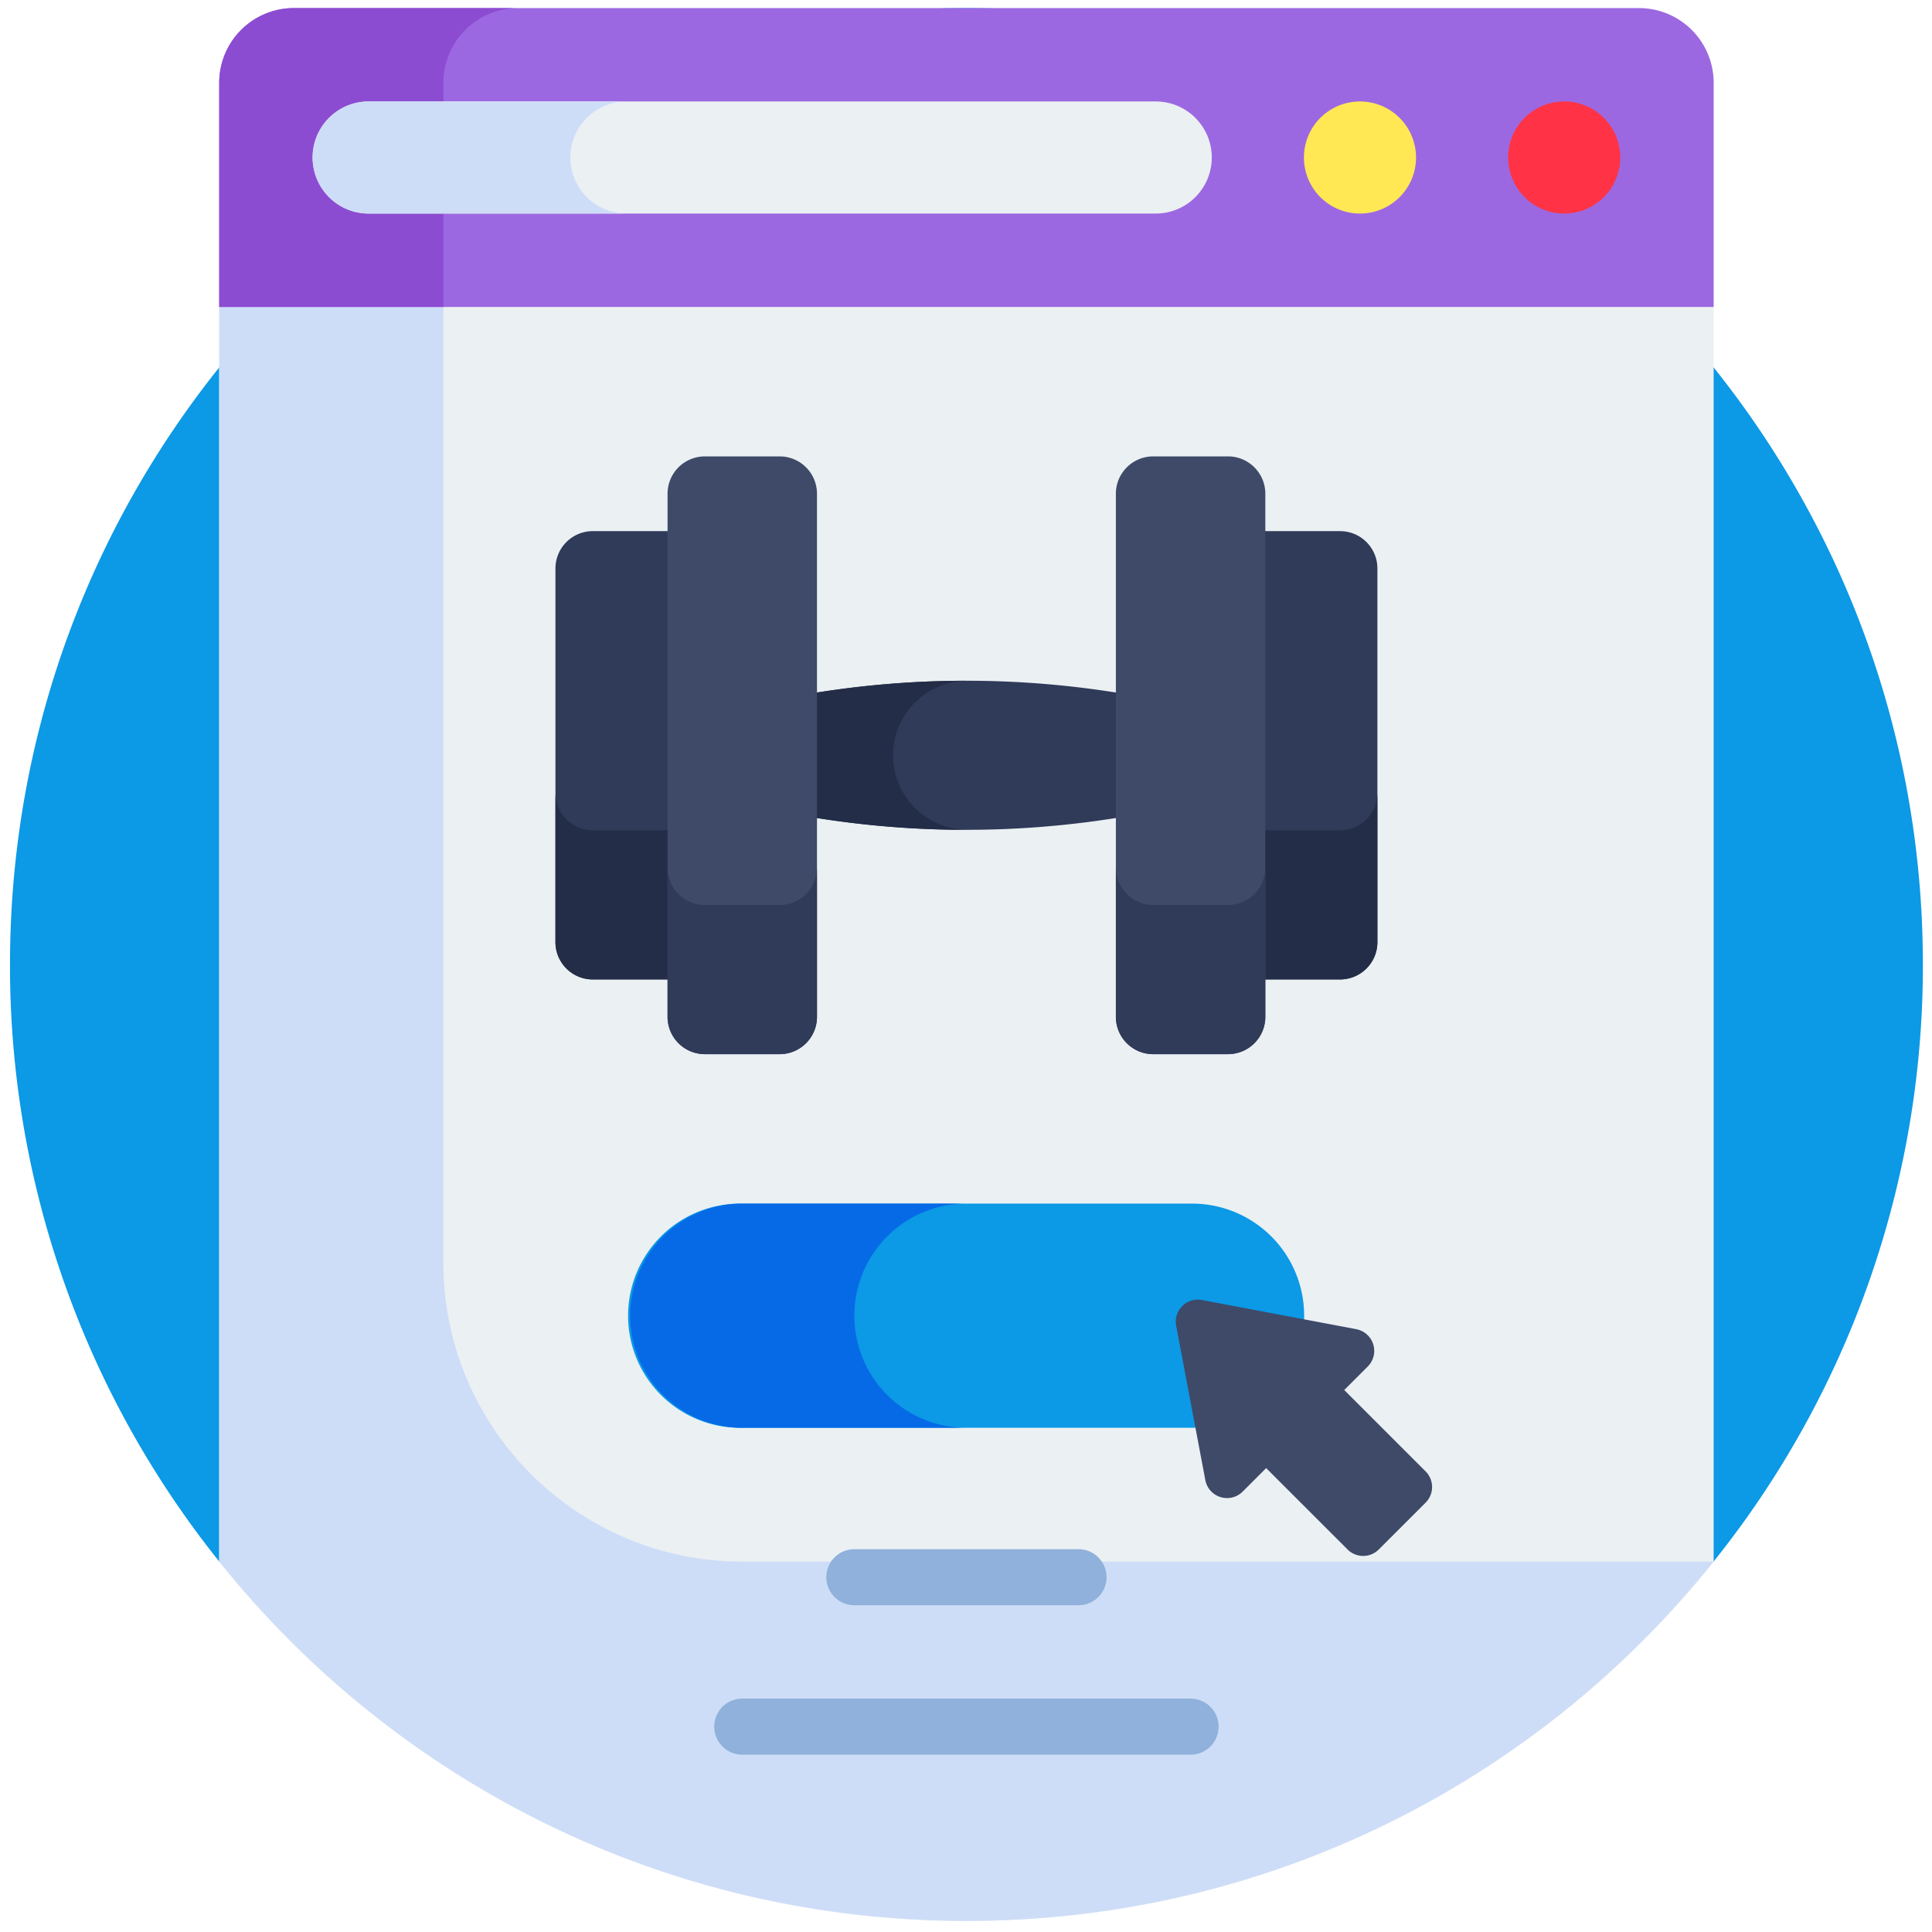 <svg width="101" height="101" fill="none" xmlns="http://www.w3.org/2000/svg"><g clip-path="url(#clip0)"><path d="M89.582 81.635a49.786 49.786 0 0010.941-31.213c0-27.614-22.386-50-50-50-27.615 0-50 22.386-50 50a49.786 49.786 0 0010.94 31.213h78.119z" fill="#0C99E6"/><path d="M89.585 16.047v65.588c-9.162 11.45-23.256 18.787-39.062 18.787-15.807 0-29.9-7.336-39.063-18.787V16.047l3.412-.682 35.65-7.13 35.651 7.13 3.412.682z" fill="#EBF0F3"/><path d="M23.179 13.704l-8.307 1.661-3.412.682v65.588c9.162 11.45 23.256 18.787 39.063 18.787 15.806 0 29.9-7.336 39.062-18.787H38.804c-8.63 0-15.625-6.996-15.625-15.625V13.704z" fill="#CEDDF7"/><path d="M62.242 91.73H38.803a1.465 1.465 0 110-2.93h23.438a1.465 1.465 0 110 2.93zm-5.86-7.812H44.663a1.465 1.465 0 110-2.93h11.72a1.465 1.465 0 110 2.93z" fill="#8FB1DB"/><path d="M89.585 16.047H11.46V4.328A3.906 3.906 0 0115.366.422H85.68a3.906 3.906 0 013.906 3.906v11.719z" fill="#9C68E1"/><path d="M27.085.422H15.366a3.906 3.906 0 00-3.906 3.906v11.719h11.72V4.328A3.906 3.906 0 0127.085.422z" fill="#8C4CD1"/><path d="M71.096 11.164a2.93 2.93 0 100-5.86 2.93 2.93 0 000 5.86z" fill="#FFE854"/><path d="M81.773 11.164a2.93 2.93 0 100-5.86 2.93 2.93 0 000 5.86z" fill="#FF3345"/><path d="M40.757 42.414v-5.86a49.8 49.8 0 0119.531 0v5.86a49.795 49.795 0 01-19.53 0z" fill="#303A59"/><path d="M50.523 35.588a49.79 49.79 0 00-9.766.967v5.86c3.223.644 6.494.966 9.765.966a3.897 3.897 0 010-7.793z" fill="#232D47"/><path d="M70.054 51.203h-3.906a1.953 1.953 0 01-1.953-1.953V29.719c0-1.079.874-1.953 1.953-1.953h3.906c1.079 0 1.953.874 1.953 1.953V49.25a1.953 1.953 0 01-1.953 1.953z" fill="#303A59"/><path d="M70.054 43.406h-3.906a1.953 1.953 0 01-1.953-1.953v7.797c0 1.079.874 1.953 1.953 1.953h3.906a1.953 1.953 0 001.953-1.953v-7.797a1.953 1.953 0 01-1.953 1.953z" fill="#232D47"/><path d="M64.195 55.11h-3.907a1.953 1.953 0 01-1.953-1.954V25.813c0-1.08.875-1.954 1.953-1.954h3.907c1.078 0 1.953.875 1.953 1.953v27.344a1.953 1.953 0 01-1.953 1.953z" fill="#3E4A68"/><path d="M64.195 47.312h-3.907a1.953 1.953 0 01-1.953-1.953v7.797c0 1.079.875 1.953 1.953 1.953h3.907a1.953 1.953 0 001.953-1.953V45.36a1.953 1.953 0 01-1.953 1.953zm-33.204 3.891h3.907a1.953 1.953 0 001.953-1.953V29.719a1.953 1.953 0 00-1.953-1.953H30.99a1.953 1.953 0 00-1.953 1.953V49.25c0 1.079.875 1.953 1.953 1.953z" fill="#303A59"/><path d="M30.991 43.406h3.907a1.953 1.953 0 001.953-1.953v7.797a1.953 1.953 0 01-1.953 1.953H30.99a1.953 1.953 0 01-1.953-1.953v-7.797c0 1.078.875 1.953 1.953 1.953z" fill="#232D47"/><path d="M36.85 55.11h3.907a1.953 1.953 0 001.953-1.954V25.813a1.953 1.953 0 00-1.953-1.954h-3.906a1.953 1.953 0 00-1.953 1.953v27.344c0 1.079.874 1.953 1.953 1.953z" fill="#3E4A68"/><path d="M36.85 47.312h3.907a1.953 1.953 0 001.953-1.953v7.797a1.953 1.953 0 01-1.953 1.953h-3.906a1.953 1.953 0 01-1.953-1.953V45.36c0 1.078.874 1.953 1.953 1.953z" fill="#303A59"/><path d="M62.242 74.64H38.803a5.86 5.86 0 110-11.718h23.438a5.86 5.86 0 110 11.719z" fill="#0C99E6"/><path d="M70.902 69.486l-8.066-1.524c-.8-.151-1.5.55-1.349 1.348l1.525 8.066a1.154 1.154 0 001.95.602l1.23-1.23 4.255 4.254c.45.451 1.181.451 1.632 0l2.449-2.448c.45-.451.45-1.182 0-1.633l-4.255-4.254 1.23-1.23a1.154 1.154 0 00-.601-1.95z" fill="#3E4A68"/><path d="M44.663 68.781a5.86 5.86 0 015.86-5.86H38.804a5.86 5.86 0 100 11.72h11.719a5.86 5.86 0 01-5.86-5.86z" fill="#066AE7"/><path d="M19.273 11.164h41.146a2.93 2.93 0 000-5.86H19.273a2.93 2.93 0 000 5.86z" fill="#EBF0F3"/><path d="M29.82 8.234a2.93 2.93 0 012.93-2.93H19.272a2.93 2.93 0 000 5.86h13.476a2.93 2.93 0 01-2.93-2.93z" fill="#CEDDF7"/></g><defs><clipPath id="clip0"><path fill="#fff" transform="translate(.523 .422)" d="M0 0h100v100H0z"/></clipPath></defs></svg>
